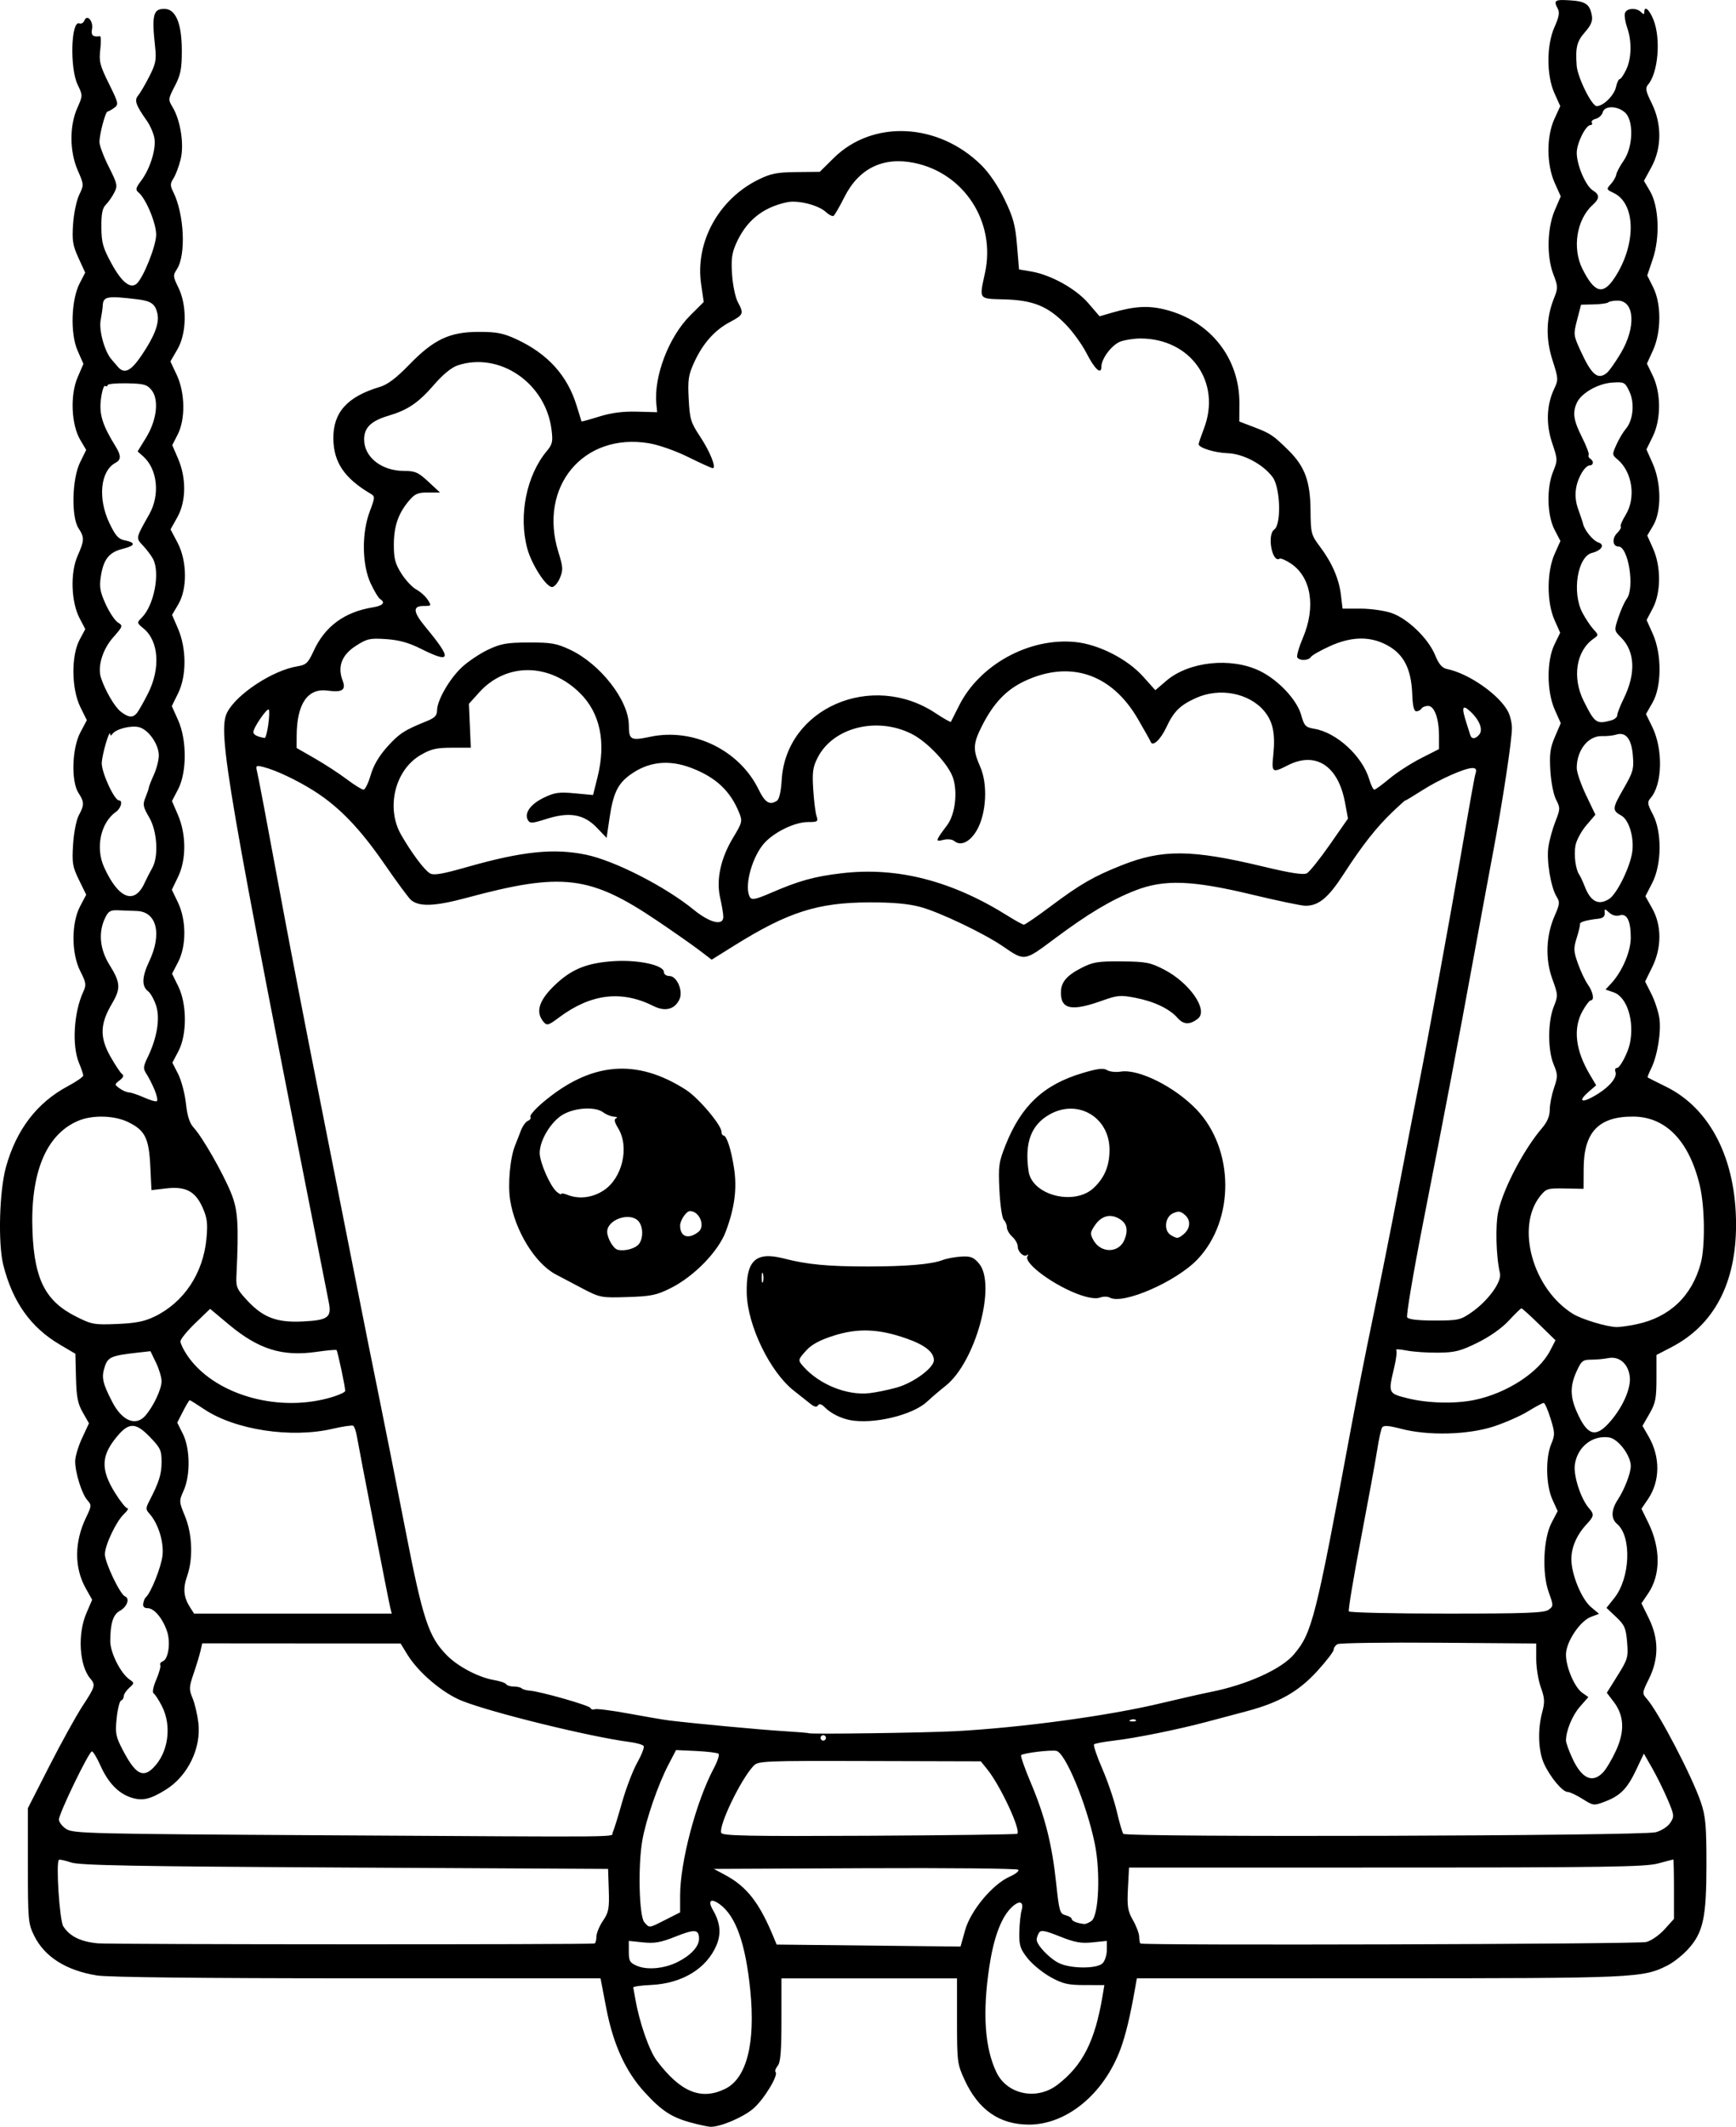 <?xml version="1.0" encoding="UTF-8" standalone="no"?>
<!-- Created with Inkscape (http://www.inkscape.org/) -->

<svg
   width="170.073mm"
   height="208.282mm"
   viewBox="0 0 170.073 208.282"
   version="1.1"
   id="svg5"
   xml:space="preserve"
   xmlns="http://www.w3.org/2000/svg"
   xmlns:svg="http://www.w3.org/2000/svg"><defs
     id="defs2" /><g
     id="layer1"
     transform="translate(59.677,-42.175)"><path
       style="fill:#000000;stroke-width:0.265"
       d="m 8.032,250.053 c -1.904,-0.512 -2.89,-1.155 -4.547,-2.965 -1.884,-2.059 -3.086,-4.692 -3.772,-8.266 l -0.557,-2.901 -23.817,-0.002 c -15.355,-0.001 -24.425,-0.101 -25.529,-0.28 -3.015,-0.489 -5.121,-1.824 -6.139,-3.891 -0.587,-1.191 -0.616,-1.521 -0.616,-6.872 v -5.621 l 2.117,-4.148 c 1.164,-2.282 2.623,-4.919 3.241,-5.862 1.238,-1.886 1.289,-2.064 0.765,-2.672 -1.085,-1.261 -1.276,-4.356 -0.395,-6.404 l 0.569,-1.322 -0.62,-1.103 c -1.15,-2.046 -1.135,-4.567 0.043,-6.999 0.523,-1.081 0.53,-1.18 0.112,-1.642 -0.541,-0.598 -1.203,-2.708 -1.199,-3.825 10e-4,-0.45 0.306,-1.47 0.677,-2.266 l 0.674,-1.448 -0.608,-1.065 c -0.49,-0.858 -0.619,-1.519 -0.665,-3.404 l -0.058,-2.339 -1.533,-0.905 c -2.846,-1.681 -4.61,-4.163 -5.525,-7.77 -0.533,-2.105 -0.394,-7.273 0.259,-9.62 1.018,-3.657 3.035,-6.292 6.048,-7.904 0.837,-0.448 1.521,-0.92 1.521,-1.05 0,-0.13 -0.185,-0.679 -0.411,-1.22 -0.715,-1.711 -0.517,-4.982 0.425,-7.008 0.301,-0.647 0.266,-0.879 -0.299,-1.984 -0.884,-1.73 -0.895,-4.703 -0.023,-6.359 l 0.599,-1.139 -0.708,-1.447 c -0.633,-1.295 -0.694,-1.661 -0.577,-3.492 0.073,-1.145 0.32,-2.395 0.561,-2.839 0.545,-1.006 0.541,-1.309 -0.03,-2.18 -0.739,-1.128 -0.643,-4.382 0.176,-5.925 l 0.639,-1.205 -0.639,-1.298 c -0.87,-1.767 -0.906,-5.017 -0.072,-6.578 l 0.559,-1.046 -0.56,-1.07 c -0.83,-1.587 -0.922,-4.457 -0.196,-6.097 0.676,-1.528 0.685,-1.806 0.093,-2.71 -0.726,-1.107 -0.638,-4.846 0.151,-6.449 l 0.601,-1.221 -0.583,-0.988 c -0.881,-1.493 -1.003,-4.385 -0.258,-6.118 l 0.57,-1.324 -0.569,-1.287 c -0.736,-1.664 -0.633,-4.994 0.204,-6.608 l 0.539,-1.039 -0.658,-1.438 c -0.564,-1.232 -0.64,-1.707 -0.529,-3.326 0.071,-1.039 0.342,-2.327 0.602,-2.863 0.465,-0.956 0.463,-1 -0.142,-2.381 -0.806,-1.843 -0.828,-4.347 -0.052,-6.1 0.545,-1.232 0.545,-1.247 0.039,-2.296 -0.781,-1.616 -0.651,-6.32 0.166,-6.007 0.186,0.072 0.41,-0.054 0.496,-0.28 0.254,-0.662 0.894,0.061 0.745,0.842 -0.116,0.608 0.095,0.796 0.782,0.695 0.102,-0.015 0.115,0.569 0.029,1.297 -0.138,1.169 -0.04,1.561 0.843,3.346 0.95,1.921 0.975,2.04 0.516,2.376 -0.266,0.195 -0.555,0.354 -0.642,0.354 -0.208,0 -0.798,2.215 -0.798,2.996 0,0.334 0.41,1.422 0.912,2.419 0.848,1.685 0.885,1.863 0.535,2.539 -0.207,0.4 -0.578,0.929 -0.825,1.176 -0.335,0.335 -0.445,0.893 -0.434,2.208 0.012,1.516 0.15,2.009 0.999,3.564 0.977,1.791 1.82,2.477 2.435,1.982 0.652,-0.525 1.934,-3.721 1.934,-4.823 0,-1.127 -1.005,-3.53 -1.726,-4.128 -0.321,-0.266 -0.284,-0.437 0.25,-1.146 0.887,-1.178 1.499,-3.157 1.299,-4.2 -0.091,-0.476 -0.416,-1.222 -0.722,-1.656 -1.099,-1.561 -1.262,-2.027 -0.87,-2.491 0.197,-0.233 0.688,-1.071 1.092,-1.862 0.636,-1.245 0.713,-1.637 0.573,-2.91 -0.34,-3.103 -0.191,-3.72 0.898,-3.72 1.124,0 1.719,1.424 1.719,4.112 0,1.77 -0.115,2.349 -0.681,3.441 -0.658,1.268 -0.666,1.338 -0.231,2.058 0.788,1.303 1.157,3.682 0.796,5.13 -0.174,0.697 -0.49,1.535 -0.702,1.863 -0.33,0.509 -0.334,0.701 -0.024,1.323 1.082,2.172 1.272,6.178 0.359,7.571 -0.392,0.599 -0.382,0.723 0.144,1.794 0.861,1.75 0.821,4.478 -0.088,6.046 l -0.69,1.191 0.621,1.323 c 0.819,1.745 0.86,4.326 0.094,5.83 l -0.534,1.047 0.568,1.319 c 0.823,1.912 0.795,4.189 -0.069,5.736 l -0.667,1.194 0.685,1.301 c 0.938,1.782 0.972,4.519 0.074,6.038 l -0.61,1.033 0.582,1.348 c 0.839,1.943 0.846,4.632 0.015,6.319 l -0.624,1.267 0.619,1.379 c 0.865,1.928 0.864,5.107 -5.3e-4,6.766 l -0.602,1.153 0.587,1.36 c 0.821,1.904 0.826,4.381 0.011,6.065 l -0.61,1.26 0.6,1.251 c 0.827,1.723 0.833,4.253 0.015,5.833 l -0.592,1.143 0.609,1.238 c 0.854,1.738 0.861,4.732 0.016,6.341 l -0.596,1.134 0.567,1.112 c 0.312,0.612 0.654,1.906 0.761,2.876 0.138,1.255 0.359,1.942 0.767,2.38 0.83,0.891 2.838,4.397 3.638,6.351 0.695,1.698 0.784,3.041 0.543,8.176 -0.051,1.09 0.052,1.318 1.103,2.439 1.534,1.636 2.876,2.135 5.401,2.008 2.478,-0.125 2.838,-0.392 2.543,-1.883 -10.023,-50.667 -10.923,-55.892 -9.951,-57.771 0.928,-1.794 4.457,-4.111 6.861,-4.504 0.877,-0.143 1.058,-0.314 1.612,-1.518 1.105,-2.403 3.02,-3.81 5.801,-4.261 0.988,-0.161 1.256,-0.472 0.7,-0.815 -0.16,-0.099 -0.576,-0.791 -0.923,-1.537 -0.849,-1.823 -0.886,-4.934 -0.084,-7.043 0.516,-1.358 0.523,-1.471 0.1,-1.72 -2.578,-1.519 -3.637,-3.075 -3.668,-5.39 -0.035,-2.569 1.352,-4.123 4.522,-5.071 0.797,-0.238 1.617,-0.854 2.91,-2.187 2.409,-2.482 3.964,-3.214 6.828,-3.214 1.752,0 2.387,0.125 3.686,0.727 3.063,1.42 4.995,3.559 5.897,6.528 0.244,0.803 0.455,1.486 0.469,1.516 0.014,0.03 0.794,-0.184 1.733,-0.477 1.183,-0.369 2.319,-0.516 3.693,-0.48 l 1.984,0.053 -0.078,-0.795 c -0.265,-2.7 1.22,-6.591 3.313,-8.676 l 1.327,-1.323 -0.255,-1.751 c -0.597,-4.102 1.716,-8.319 5.614,-10.234 1.221,-0.6 1.822,-0.719 3.732,-0.738 l 2.277,-0.023 1.362,-1.347 c 3.82,-3.78 10.247,-3.474 14.465,0.689 0.769,0.758 1.645,2.049 2.275,3.35 0.854,1.764 1.058,2.512 1.223,4.491 l 0.198,2.374 1.191,0.202 c 1.93,0.328 4.371,1.683 5.599,3.108 l 1.102,1.28 1.214,-0.352 c 2.241,-0.649 3.575,-0.722 5.273,-0.287 4.386,1.124 7.238,4.759 7.211,9.192 l -0.011,1.752 1.451,0.555 c 1.616,0.619 1.871,0.79 3.364,2.263 1.604,1.583 2.138,3.028 2.163,5.849 0.02,2.279 0.059,2.432 0.914,3.572 1.197,1.596 1.877,3.164 2.067,4.763 l 0.157,1.323 h 1.768 c 0.972,0 2.331,0.192 3.018,0.426 1.586,0.54 3.601,2.48 4.277,4.117 0.376,0.912 0.685,1.271 1.177,1.372 2.131,0.434 5.125,2.527 5.979,4.179 0.207,0.401 0.376,1.121 0.375,1.601 -0.002,1.205 -0.911,7.193 -1.839,12.118 -0.425,2.256 -1.317,7.078 -1.983,10.716 -1.521,8.312 -2.661,14.294 -4.881,25.617 -0.965,4.922 -1.668,9.089 -1.562,9.26 0.126,0.203 1.054,0.312 2.672,0.312 2.319,0 2.553,-0.051 3.614,-0.786 1.636,-1.134 3,-3.001 2.805,-3.841 -0.389,-1.675 -0.465,-4.77 -0.151,-6.118 0.536,-2.301 2.516,-6.05 4.285,-8.116 0.503,-0.587 0.744,-1.164 0.744,-1.777 0,-0.499 0.187,-1.459 0.416,-2.132 0.383,-1.129 0.38,-1.31 -0.039,-2.324 -0.581,-1.405 -0.573,-4.173 0.017,-5.645 0.426,-1.065 0.421,-1.165 -0.143,-2.714 -0.709,-1.945 -0.62,-4.263 0.239,-6.204 0.488,-1.104 0.512,-1.331 0.191,-1.836 -0.573,-0.902 -1.014,-3.552 -0.813,-4.892 0.1,-0.665 0.409,-1.787 0.688,-2.494 0.478,-1.213 0.482,-1.331 0.064,-2.132 -0.25,-0.48 -0.494,-1.715 -0.561,-2.844 -0.097,-1.635 -0.015,-2.235 0.451,-3.319 l 0.569,-1.323 -0.584,-1.311 c -0.799,-1.795 -0.812,-4.806 -0.027,-6.414 l 0.554,-1.134 -0.555,-1.247 c -0.772,-1.735 -0.766,-4.738 0.014,-6.478 l 0.565,-1.262 -0.574,-1.101 c -0.735,-1.41 -0.799,-4.085 -0.137,-5.708 0.447,-1.096 0.444,-1.183 -0.095,-2.778 -0.626,-1.853 -0.555,-3.742 0.2,-5.326 0.414,-0.868 0.406,-1.003 -0.171,-2.794 -0.677,-2.107 -0.628,-4.125 0.148,-6.065 0.401,-1.002 0.397,-1.151 -0.06,-2.336 -0.678,-1.757 -0.614,-4.549 0.144,-6.304 l 0.577,-1.335 -0.588,-1.311 c -0.811,-1.809 -0.826,-4.542 -0.035,-6.272 l 0.575,-1.257 -0.567,-1.257 c -0.793,-1.756 -0.788,-4.737 0.011,-6.507 0.425,-0.943 0.509,-1.41 0.318,-1.769 -0.443,-0.827 -0.308,-0.922 1.182,-0.829 1.543,0.096 1.95,0.379 2.152,1.496 0.095,0.523 -0.08,0.942 -0.675,1.62 -0.796,0.906 -0.941,1.492 -0.813,3.274 0.082,1.146 1.479,3.972 1.963,3.972 0.643,0 1.707,-1.048 1.885,-1.855 0.096,-0.435 0.261,-0.791 0.368,-0.791 0.107,0 0.395,-0.421 0.64,-0.935 0.52,-1.09 0.559,-2.778 0.096,-4.092 -0.18,-0.509 -0.285,-1.134 -0.234,-1.389 0.108,-0.535 1.108,-0.626 1.589,-0.146 0.247,0.247 0.318,0.247 0.318,0 0,-0.677 0.491,-0.268 0.897,0.746 0.742,1.853 0.464,5.199 -0.526,6.353 -0.292,0.34 -0.235,0.633 0.357,1.828 1.001,2.022 0.989,4.385 -0.03,6.255 l -0.733,1.344 0.592,1.004 c 0.874,1.481 0.999,4.512 0.276,6.649 l -0.545,1.61 0.584,1.168 c 0.809,1.618 0.799,4.369 -0.022,6.17 l -0.592,1.298 0.568,1.173 c 0.824,1.703 0.826,4.291 0.005,5.963 l -0.622,1.267 0.614,1.379 c 0.849,1.909 0.873,4.679 0.051,6.07 l -0.583,0.986 0.564,1.263 c 0.798,1.786 0.788,4.315 -0.022,5.856 l -0.607,1.153 0.609,1.36 c 0.888,1.984 0.877,5.149 -0.024,6.722 l -0.646,1.128 0.613,1.253 c 1.082,2.212 1,5.645 -0.166,6.982 -0.336,0.385 -0.309,0.576 0.225,1.587 0.903,1.712 0.877,4.894 -0.054,6.707 l -0.675,1.313 0.67,1.195 c 0.938,1.675 0.934,3.856 -0.01,5.764 l -0.689,1.394 0.61,1.204 c 0.335,0.662 0.69,1.74 0.788,2.395 0.197,1.317 -0.194,3.697 -0.812,4.936 -0.22,0.441 -0.37,0.827 -0.333,0.858 0.037,0.031 0.841,0.436 1.787,0.9 4.345,2.131 6.869,7.094 6.871,13.511 0.002,5.749 -2.16,9.843 -6.342,12.012 l -1.456,0.755 5.3e-4,2.281 c 5.2e-4,1.972 -0.092,2.443 -0.684,3.472 l -0.685,1.191 0.606,1.053 c 1.151,2.001 1.127,4.36 -0.06,6.111 l -0.647,0.953 0.676,1.382 c 1.216,2.485 1.211,5.098 -0.013,6.903 l -0.662,0.976 0.732,1.496 c 0.974,1.99 0.973,3.938 -0.002,5.908 -0.671,1.356 -0.678,1.417 -0.216,1.935 1.144,1.282 4.454,7.615 5.314,10.169 0.455,1.352 0.537,2.272 0.537,6.053 0,5.214 -0.312,6.665 -1.783,8.293 -0.528,0.584 -1.426,1.3 -1.997,1.591 -2.445,1.247 -3.045,1.275 -28.288,1.279 l -23.734,0.005 -0.174,0.992 c -0.477,2.722 -0.934,4.614 -1.442,5.971 -1.643,4.392 -5.288,7.378 -8.987,7.36 -2.864,-0.014 -4.918,-1.446 -6.266,-4.367 -0.72,-1.561 -0.748,-1.775 -0.749,-5.787 l -10e-4,-4.166 -8.599,-7.6e-4 -8.599,-7.6e-4 v 4.06 c 0,3.081 -0.089,4.167 -0.368,4.504 -0.203,0.244 -0.297,0.515 -0.21,0.602 0.312,0.312 -1.141,2.698 -2.19,3.596 -1.01,0.864 -3.255,1.81 -4.207,1.772 -0.238,-0.01 -1.078,-0.191 -1.866,-0.403 z m 3.319,-3.3 c 2.12,-1.026 2.997,-4.455 2.474,-9.673 -0.456,-4.548 -1.408,-7.242 -2.965,-8.394 -0.901,-0.666 -1.236,-0.39 -0.682,0.562 0.702,1.207 0.813,2.291 0.349,3.404 -0.966,2.316 -3.384,3.784 -6.453,3.92 -0.963,0.043 -1.734,0.154 -1.713,0.247 0.021,0.093 0.115,0.614 0.21,1.157 0.4,2.291 1.356,5.028 2.1,6.014 2.315,3.069 4.328,3.901 6.681,2.762 z m 32.559,-0.4 c 2.472,-1.885 3.684,-4.269 4.429,-8.712 l 0.177,-1.058 -1.93,-0.002 c -1.639,-0.002 -2.143,-0.119 -3.339,-0.78 -0.775,-0.428 -1.787,-1.256 -2.249,-1.839 -0.727,-0.918 -0.837,-1.258 -0.815,-2.527 0.014,-0.806 0.117,-1.794 0.229,-2.194 0.259,-0.925 -0.312,-0.991 -1.122,-0.129 -0.936,0.996 -1.632,2.926 -2.045,5.665 -0.683,4.534 -0.449,7.975 0.705,10.36 1.05,2.169 3.938,2.759 5.959,1.217 z M 6.744,234.303 c 1.275,-0.648 2.061,-1.506 2.061,-2.252 0,-0.938 -0.408,-0.977 -2.308,-0.216 -1.429,0.572 -2.046,0.682 -3.172,0.565 l -1.398,-0.144 v 1.052 c 0,0.927 0.098,1.093 0.823,1.398 1.016,0.427 2.695,0.258 3.996,-0.402 z m 41.597,0.144 c 0.229,-0.229 0.416,-0.815 0.416,-1.304 v -0.888 l -1.398,0.144 c -1.131,0.117 -1.744,0.006 -3.207,-0.579 -1.477,-0.591 -1.85,-0.657 -2.037,-0.362 -0.126,0.199 -0.231,0.501 -0.233,0.672 -0.007,0.514 1.246,1.837 2.172,2.293 1.148,0.566 3.731,0.58 4.288,0.024 z m -49.789,-1.936 c 0.109,-0.016 0.198,-0.31 0.198,-0.654 0,-0.344 0.289,-1.05 0.642,-1.57 0.564,-0.831 0.633,-1.196 0.573,-3.013 l -0.069,-2.068 -25.775,-0.137 c -20.624,-0.11 -25.986,-0.209 -26.833,-0.494 -0.582,-0.196 -1.118,-0.313 -1.191,-0.26 -0.311,0.228 0.061,5.939 0.424,6.509 0.626,0.983 1.714,1.517 3.4,1.67 1.262,0.115 47.852,0.13 48.63,0.016 z m 36.324,-1.311 c 0.539,-1.92 2.685,-4.495 4.365,-5.236 0.578,-0.255 0.955,-0.561 0.836,-0.679 -0.118,-0.118 -6.876,-0.185 -15.016,-0.147 l -14.801,0.068 1.072,0.574 c 2.17,1.162 3.39,2.73 4.805,6.173 l 0.272,0.661 9.008,0.097 9.008,0.097 z m 66.73,1.163 c 0.477,-0.117 1.271,-0.667 1.786,-1.237 l 0.927,-1.026 v -2.91 c 0,-1.6 -0.03,-2.908 -0.066,-2.907 -0.036,0.002 -0.721,0.179 -1.521,0.394 -1.235,0.331 -5.273,0.391 -26.628,0.394 l -25.173,0.003 -0.106,2.051 c -0.091,1.766 -0.022,2.197 0.497,3.109 0.331,0.582 0.604,1.306 0.606,1.61 0.002,0.303 0.054,0.602 0.117,0.665 0.21,0.21 48.692,0.069 49.561,-0.145 z m -96.069,-2.185 1.415,-0.717 V 227.825 c 0,-3.29 1.567,-9.216 3.296,-12.464 0.366,-0.687 0.577,-1.33 0.47,-1.43 -0.107,-0.1 -1.088,-0.223 -2.179,-0.274 l -1.984,-0.092 -0.758,1.455 c -1.004,1.928 -2.167,5.292 -2.539,7.347 -0.446,2.463 -0.328,7.482 0.19,8.065 0.517,0.582 0.412,0.595 2.088,-0.254 z m 41.717,0.121 c 0.716,-0.526 0.897,-4.762 0.323,-7.563 -0.794,-3.873 -2.88,-8.912 -3.762,-9.091 -0.563,-0.114 -3.244,0.211 -3.451,0.418 -0.078,0.078 0.352,1.307 0.954,2.731 1.379,3.26 2.072,6.006 2.476,9.808 0.293,2.763 0.362,2.999 0.92,3.139 0.332,0.083 0.603,0.249 0.603,0.368 0,0.2 0.531,0.415 1.206,0.489 0.154,0.017 0.483,-0.118 0.731,-0.3 z m -46.905,-8.665 c 0.109,-0.218 0.517,-1.528 0.906,-2.91 0.389,-1.382 1.06,-3.144 1.491,-3.914 0.431,-0.77 0.718,-1.507 0.637,-1.638 -0.081,-0.131 -0.71,-0.311 -1.398,-0.4 -3.838,-0.498 -13.538,-2.88 -16.407,-4.029 -1.893,-0.758 -4.268,-2.772 -5.348,-4.535 l -0.661,-1.08 -9.718,-0.007 -9.718,-0.007 -0.164,0.728 c -0.09,0.4 -0.391,1.394 -0.67,2.209 -0.462,1.352 -0.471,1.564 -0.111,2.428 0.217,0.52 0.473,1.609 0.569,2.42 0.291,2.478 -1.035,5.205 -3.182,6.541 -1.551,0.965 -2.312,1.136 -3.427,0.768 -1.241,-0.41 -2.24,-1.455 -2.983,-3.121 -0.341,-0.764 -0.718,-1.389 -0.839,-1.389 -0.289,0 -3.233,6.084 -3.229,6.675 10e-4,0.251 0.325,0.668 0.718,0.926 0.668,0.438 2.352,0.479 25.334,0.611 30.756,0.178 27.961,0.205 28.201,-0.274 z m 39.634,0.131 c 0.373,-0.373 -1.659,-4.731 -2.95,-6.325 l -0.623,-0.77 -10.903,-0.029 c -10.621,-0.028 -10.915,-0.015 -11.392,0.505 -1.267,1.384 -3.4,5.83 -3.133,6.528 0.113,0.294 2.655,0.343 14.51,0.283 7.905,-0.041 14.426,-0.127 14.491,-0.192 z m 62.551,-0.153 c 0.564,-0.15 1.18,-0.549 1.425,-0.923 0.409,-0.624 0.395,-0.748 -0.269,-2.305 -0.386,-0.905 -1.066,-2.282 -1.511,-3.059 l -0.81,-1.414 -0.745,1.576 c -0.879,1.859 -1.554,2.547 -3.064,3.124 -1.09,0.416 -1.136,0.411 -2.199,-0.26 -0.597,-0.377 -1.256,-0.685 -1.464,-0.685 -0.499,0 -1.708,-1.452 -2.313,-2.778 -0.559,-1.226 -0.632,-3.313 -0.176,-5.019 0.27,-1.009 0.25,-1.382 -0.134,-2.451 -0.249,-0.694 -0.451,-1.943 -0.451,-2.776 l 0.001,-1.515 -9.544,-0.073 c -5.249,-0.04 -9.714,0.023 -9.922,0.139 -0.208,0.116 -0.378,0.361 -0.378,0.543 0,0.182 -0.726,1.127 -1.614,2.1 -1.824,1.999 -3.708,3.072 -6.876,3.917 -1.078,0.288 -2.853,0.76 -3.945,1.05 -2.857,0.759 -6.992,1.595 -9.077,1.835 -0.991,0.114 -1.874,0.28 -1.962,0.369 -0.089,0.089 0.275,1.167 0.809,2.396 0.534,1.229 1.171,3.104 1.417,4.167 0.246,1.063 0.533,2.052 0.639,2.198 0.261,0.359 50.792,0.21 52.162,-0.154 z m -5.155,-5.866 c 0.308,-0.328 0.879,-1.292 1.268,-2.143 0.865,-1.89 0.791,-3.42 -0.231,-4.76 l -0.677,-0.888 1.059,-1.693 c 0.996,-1.592 1.052,-1.787 0.93,-3.264 -0.114,-1.379 -0.245,-1.68 -1.075,-2.464 l -0.946,-0.893 0.775,-0.976 c 1.561,-1.966 1.709,-6.028 0.263,-7.245 -0.61,-0.514 -0.584,-1.377 0.072,-2.379 0.662,-1.011 1.27,-2.588 1.27,-3.296 0,-1.035 -1.241,-2.668 -2.126,-2.798 -1.641,-0.241 -3.122,0.942 -3.355,2.679 -0.146,1.086 0.594,3.353 1.39,4.258 0.524,0.596 0.498,0.779 -0.219,1.546 -0.975,1.043 -1.511,2.266 -1.511,3.444 0,1.481 0.996,3.906 1.926,4.688 l 0.786,0.661 -0.789,0.298 c -1.09,0.411 -2.452,2.466 -2.452,3.7 0,1.24 0.845,3.21 1.604,3.742 l 0.591,0.414 -0.819,0.932 c -0.754,0.859 -1.375,2.365 -1.373,3.328 5.3e-4,0.218 0.287,1.01 0.635,1.759 0.923,1.983 1.967,2.452 3.003,1.349 z m -142.034,-0.448 c 1.468,-1.468 1.836,-4.085 0.846,-6.025 -0.308,-0.603 -0.675,-1.168 -0.815,-1.255 -0.153,-0.095 -0.048,-0.643 0.262,-1.365 0.284,-0.664 0.458,-1.303 0.386,-1.42 -0.072,-0.117 0.04,-0.279 0.249,-0.359 0.545,-0.209 0.78,-1.832 0.421,-2.918 -0.416,-1.262 -1.264,-2.283 -1.894,-2.283 -0.35,0 -0.496,-0.152 -0.444,-0.463 0.043,-0.255 0.151,-0.523 0.241,-0.595 0.494,-0.399 1.527,-2.979 1.646,-4.111 0.142,-1.35 -0.426,-3.146 -1.299,-4.111 -0.35,-0.387 -0.35,-0.524 -7.9e-4,-1.2 0.965,-1.869 1.21,-2.646 1.21,-3.837 0,-1.147 -0.115,-1.391 -1.176,-2.482 -1.45,-1.492 -2.123,-1.427 -3.467,0.333 -1.274,1.669 -1.262,2.991 0.05,5.116 0.53,0.859 1.088,1.561 1.241,1.561 0.152,0 0.003,0.255 -0.332,0.567 -0.755,0.704 -1.866,3.041 -1.87,3.935 -0.003,0.816 1.49,3.945 1.971,4.13 0.505,0.194 0.2,1.038 -0.514,1.42 -0.651,0.348 -0.931,1.241 -0.931,2.965 0,1.124 1.011,3.139 1.88,3.748 0.491,0.344 0.49,0.362 -0.028,0.83 -0.291,0.263 -0.529,0.629 -0.529,0.813 0,0.184 -0.118,0.374 -0.262,0.422 -0.144,0.049 -0.339,0.825 -0.433,1.726 -0.152,1.457 -0.091,1.793 0.556,3.043 1.255,2.425 1.988,2.863 3.035,1.816 z m 65.895,-2.924 c 0,-0.146 -0.119,-0.265 -0.265,-0.265 -0.146,0 -0.265,0.119 -0.265,0.265 0,0.146 0.119,0.265 0.265,0.265 0.146,0 0.265,-0.119 0.265,-0.265 z m 12.568,-0.649 c 6.545,-0.349 15.053,-1.502 20.241,-2.743 1.819,-0.435 4.022,-0.934 4.895,-1.108 3.562,-0.71 6.925,-2.233 8.151,-3.69 1.777,-2.111 2.108,-3.428 5.602,-22.237 0.5,-2.692 1.456,-7.514 2.125,-10.716 0.669,-3.201 1.798,-8.857 2.509,-12.568 0.711,-3.711 1.647,-8.533 2.081,-10.716 0.732,-3.68 2.925,-15.648 3.879,-21.167 1.251,-7.233 1.481,-8.508 1.609,-8.93 0.098,-0.324 -0.004,-0.461 -0.34,-0.457 -0.77,0.01 -3.258,1.124 -4.979,2.228 -0.873,0.56 -1.587,0.987 -1.587,0.948 0,-0.039 -0.546,0.449 -1.213,1.085 -1.603,1.528 -3,3.301 -4.81,6.103 -1.517,2.348 -2.451,3.124 -3.76,3.124 -0.375,0 -2.732,-0.493 -5.239,-1.095 -5.878,-1.412 -8.61,-1.508 -11.436,-0.401 -2.374,0.93 -4.628,2.279 -7.936,4.75 -2.943,2.199 -2.884,2.19 -5.016,0.723 -1.84,-1.266 -6.246,-3.368 -8.093,-3.861 -1.198,-0.32 -2.698,-0.454 -5.017,-0.447 -5.039,0.013 -7.951,0.945 -13.205,4.222 l -2.225,1.388 -1.214,-0.926 c -0.668,-0.51 -2.524,-1.809 -4.125,-2.889 -6.578,-4.436 -9.306,-4.764 -18.653,-2.247 -3.113,0.838 -4.643,0.902 -5.457,0.226 -0.225,-0.187 -1.399,-1.775 -2.608,-3.53 -2.385,-3.461 -4.42,-5.578 -6.851,-7.129 -1.669,-1.065 -3.796,-2.072 -5.026,-2.379 -0.695,-0.174 -0.747,-0.138 -0.612,0.418 0.157,0.647 0.756,3.812 2.691,14.234 0.662,3.565 2.267,11.84 3.568,18.389 1.3,6.548 2.903,14.645 3.562,17.992 0.659,3.347 1.614,8.109 2.122,10.583 0.508,2.474 1.654,8.248 2.546,12.832 1.767,9.078 2.318,10.75 4.149,12.585 1.104,1.106 3.117,2.149 4.634,2.401 0.549,0.091 1.062,0.269 1.14,0.395 0.078,0.126 0.413,0.23 0.744,0.23 0.331,0 0.682,0.08 0.78,0.178 0.098,0.098 0.445,0.198 0.772,0.222 1.077,0.08 5.883,1.452 5.968,1.704 0.046,0.136 0.234,0.189 0.419,0.118 0.184,-0.071 1.695,0.123 3.356,0.431 1.662,0.308 3.438,0.61 3.947,0.671 2.643,0.318 8.903,0.903 11.098,1.036 1.374,0.084 2.525,0.178 2.557,0.211 0.112,0.113 11.376,-0.04 14.258,-0.194 z m -10.186,-30.47 c -0.926,-0.172 -1.897,-0.659 -2.482,-1.244 -0.339,-0.339 -0.556,-0.403 -0.681,-0.201 -0.127,0.205 -0.361,0.152 -0.761,-0.172 -0.318,-0.258 -1.036,-0.826 -1.595,-1.262 -2.339,-1.826 -4.548,-6.384 -4.623,-9.536 -0.077,-3.242 0.874,-4.129 3.659,-3.411 2.276,0.587 4.289,0.777 8.202,0.776 3.793,-5.3e-4 6.238,-0.21 7.329,-0.629 0.393,-0.151 1.212,-0.303 1.82,-0.339 0.922,-0.054 1.209,0.056 1.733,0.665 1.759,2.045 -0.327,9.692 -3.273,12.003 -0.516,0.405 -1.335,1.104 -1.818,1.553 -1.405,1.306 -5.232,2.222 -7.511,1.798 z m 4.566,-3.196 c 1.643,-0.463 3.642,-1.94 3.627,-2.68 -0.016,-0.803 -0.893,-1.492 -2.708,-2.127 -2.696,-0.943 -4.724,-1.023 -7.079,-0.28 -1.338,0.422 -2.178,0.867 -2.683,1.422 -0.875,0.961 -0.878,0.98 -0.287,1.64 1.557,1.738 4.235,2.816 6.416,2.582 0.655,-0.07 1.876,-0.321 2.714,-0.557 z m -13.114,-11.121 c -0.067,-0.257 -0.126,-0.111 -0.132,0.326 -0.005,0.437 0.05,0.647 0.122,0.468 0.072,-0.179 0.077,-0.536 0.01,-0.794 z m 31.148,2.083 c -2.508,-0.849 -5.638,-3.122 -5.243,-3.807 0.105,-0.182 0.093,-0.243 -0.026,-0.135 -0.302,0.274 -0.927,-0.299 -0.927,-0.849 0,-0.251 -0.238,-0.671 -0.529,-0.935 -0.291,-0.263 -0.529,-0.675 -0.529,-0.914 0,-0.239 -0.137,-0.572 -0.304,-0.739 -0.168,-0.168 -0.36,-1.468 -0.429,-2.903 -0.115,-2.385 -0.065,-2.751 0.612,-4.445 1.535,-3.846 3.72,-5.89 7.505,-7.024 1.494,-0.447 2.069,-0.518 2.423,-0.297 0.255,0.16 0.862,0.226 1.348,0.147 1.75,-0.283 5.299,1.493 7.421,3.713 3.712,3.885 3.764,10.796 0.111,14.659 -2.075,2.194 -7.322,4.484 -8.615,3.76 -0.212,-0.119 -0.639,-0.12 -0.948,-0.002 -0.355,0.135 -1.043,0.051 -1.869,-0.229 z m 4.25,-5.405 c 0.434,-1.032 0.237,-1.713 -0.623,-2.152 -0.869,-0.444 -1.693,-0.163 -2.316,0.789 -0.413,0.631 -0.422,0.779 -0.078,1.392 0.72,1.283 2.473,1.266 3.017,-0.029 z m 5.749,-0.519 c 0.712,-0.56 0.803,-1.381 0.212,-1.916 -0.442,-0.4 -0.648,-0.431 -1.194,-0.182 -0.804,0.366 -0.929,1.717 -0.197,2.143 0.602,0.351 0.68,0.348 1.179,-0.045 z m -8.748,-4.586 c 1.066,-1.002 1.549,-2.17 1.548,-3.74 -0.002,-3.182 -3.102,-5.01 -5.863,-3.458 -1.827,1.027 -2.478,2.785 -2.065,5.575 0.348,2.354 4.484,3.406 6.38,1.623 z m -50.177,9.802 c -1.019,-0.532 -2.166,-1.137 -2.55,-1.343 -2.017,-1.086 -3.959,-4.252 -4.44,-7.241 -0.253,-1.571 -0.011,-4.2 0.499,-5.428 0.121,-0.291 0.362,-0.908 0.535,-1.37 0.174,-0.462 0.491,-0.908 0.705,-0.99 0.214,-0.082 0.321,-0.259 0.238,-0.394 -0.083,-0.134 0.475,-0.773 1.24,-1.418 4.68,-3.95 9.145,-4.341 14.001,-1.224 1.232,0.791 3.485,3.455 3.485,4.121 0,0.192 0.085,0.35 0.188,0.35 0.313,0 0.754,1.355 1.036,3.182 0.31,2.008 0.069,3.88 -0.8,6.21 -0.735,1.973 -3.116,4.417 -5.423,5.567 -1.371,0.683 -1.91,0.794 -4.218,0.865 -2.601,0.081 -2.677,0.066 -4.498,-0.886 z m 5.622,-4.306 c 0.459,-0.576 0.414,-1.781 -0.085,-2.28 -0.866,-0.866 -3.024,-0.097 -3.024,1.077 0,0.626 0.601,1.657 1.029,1.765 0.68,0.171 1.721,-0.11 2.08,-0.562 z m 5.821,-1.182 c 0.717,-0.555 0.117,-2.043 -0.824,-2.043 -0.353,0 -0.962,0.899 -0.962,1.421 0,1.103 0.803,1.382 1.786,0.622 z m -9.298,-4.053 c 1.852,-1.201 2.572,-4.253 1.44,-6.108 -0.367,-0.601 -0.423,-0.879 -0.197,-0.971 0.174,-0.071 0.078,-0.142 -0.213,-0.158 -0.291,-0.016 -0.76,-0.204 -1.043,-0.418 -0.774,-0.585 -2.753,-0.479 -3.951,0.211 -1.164,0.671 -2.284,2.519 -2.28,3.762 0.003,0.929 1.037,3.279 1.675,3.807 0.241,0.2 0.439,0.293 0.439,0.207 0,-0.086 0.268,-0.049 0.595,0.083 1.122,0.451 2.437,0.296 3.534,-0.415 z M -6.474,142.193 c -0.779,-0.986 -0.357,-2.157 1.341,-3.719 1.542,-1.418 3.027,-1.999 5.539,-2.166 2.426,-0.162 4.958,0.382 4.958,1.064 0,0.216 0.241,0.389 0.542,0.389 0.73,0 1.361,1.452 0.987,2.271 -0.452,0.993 -1.399,1.245 -2.533,0.675 -3.155,-1.585 -6.155,-1.219 -9.3,1.135 -1.039,0.778 -1.173,0.808 -1.534,0.351 z m 62.17,-0.317 c -0.787,-0.905 -2.303,-1.628 -4.169,-1.988 -1.416,-0.273 -1.746,-0.245 -3.168,0.265 -3.033,1.088 -4.101,0.889 -4.101,-0.764 0,-1.016 0.548,-1.673 2.023,-2.427 1.127,-0.576 1.609,-0.653 3.93,-0.633 2.378,0.021 2.797,0.101 4.143,0.794 2.512,1.293 4.371,3.975 3.331,4.807 -0.775,0.62 -1.419,0.602 -1.989,-0.054 z m -4.101,68.751 c -0.088,-0.088 -0.316,-0.097 -0.507,-0.021 -0.211,0.085 -0.148,0.147 0.16,0.16 0.279,0.011 0.435,-0.051 0.347,-0.139 z m -73.043,-11.019 c -0.162,-0.656 -3.038,-15.422 -3.274,-16.807 -0.081,-0.476 -0.24,-0.924 -0.353,-0.994 -0.113,-0.07 -1.02,0.063 -2.015,0.295 -4.071,0.95 -9.58,0.107 -12.607,-1.93 -0.711,-0.479 -1.339,-0.87 -1.394,-0.87 -0.055,0 -0.353,0.495 -0.661,1.099 l -0.561,1.099 0.556,1.112 c 0.71,1.422 0.744,4.044 0.071,5.541 -0.461,1.026 -0.458,1.076 0.133,2.514 0.721,1.753 0.806,4.167 0.207,5.865 -0.428,1.213 -0.344,2.08 0.3,3.076 l 0.385,0.595 h 9.68 9.68 z m 113.474,0.223 c 0.498,-0.364 0.498,-0.401 0.024,-1.721 -0.675,-1.878 -0.533,-5.267 0.288,-6.828 l 0.586,-1.116 -0.514,-1.133 c -0.635,-1.398 -0.692,-4.06 -0.117,-5.436 0.375,-0.897 0.369,-1.105 -0.066,-2.503 -0.261,-0.838 -0.562,-1.525 -0.669,-1.527 -0.107,-0.001 -0.8,0.37 -1.54,0.825 -0.74,0.455 -2.26,1.124 -3.377,1.487 -2.519,0.817 -6.388,0.916 -9.024,0.231 -1.275,-0.331 -1.748,-0.364 -1.892,-0.132 -0.105,0.171 -0.322,1.156 -0.481,2.189 -0.159,1.034 -0.88,4.965 -1.601,8.738 -0.721,3.772 -1.251,6.957 -1.176,7.078 0.074,0.12 4.392,0.219 9.594,0.219 7.709,0 9.553,-0.069 9.967,-0.372 z m 5.916,-18.292 c 1.31,-1.439 2.178,-3.357 2.049,-4.526 -0.141,-1.275 -1.033,-2.05 -2.112,-1.834 -0.424,0.085 -1.178,0.154 -1.676,0.154 -0.809,0 -0.96,0.12 -1.416,1.124 -0.656,1.445 -0.652,2.482 0.014,3.99 1.013,2.29 1.803,2.564 3.142,1.093 z m -143.375,-0.729 c 0.795,-0.915 1.584,-2.592 1.584,-3.367 0,-0.378 -0.245,-1.195 -0.544,-1.814 l -0.544,-1.126 -1.242,0.139 c -2.597,0.29 -2.921,0.428 -3.235,1.38 -0.342,1.038 -0.224,1.596 0.733,3.446 0.966,1.868 2.309,2.423 3.248,1.343 z m 17.879,-1.696 c 0.933,-0.249 1.697,-0.576 1.697,-0.728 0,-0.405 -0.742,-3.884 -0.852,-3.994 -0.052,-0.052 -0.923,0.026 -1.936,0.173 -3.375,0.489 -5.707,-0.241 -8.649,-2.704 l -1.797,-1.505 -1.453,1.396 c -0.799,0.768 -1.453,1.573 -1.453,1.79 0,0.217 0.298,0.834 0.663,1.371 2.539,3.742 8.585,5.585 13.78,4.201 z m 112.346,0.16 c 3.177,-0.663 6.298,-2.698 7.395,-4.824 l 0.524,-1.016 -1.603,-1.564 c -0.882,-0.86 -1.661,-1.564 -1.732,-1.564 -0.071,0 -0.624,0.538 -1.23,1.195 -0.671,0.728 -1.864,1.572 -3.054,2.16 -1.676,0.829 -2.223,0.968 -3.865,0.987 -1.052,0.012 -2.449,-0.083 -3.103,-0.212 -0.655,-0.129 -1.114,-0.15 -1.02,-0.049 0.094,0.102 0.009,0.863 -0.189,1.69 -0.607,2.538 -0.599,2.558 1.275,3.029 1.984,0.499 4.684,0.568 6.602,0.168 z m 15.875,-7.413 c 3.236,-0.686 5.41,-2.756 6.277,-5.976 0.44,-1.635 0.397,-5.502 -0.083,-7.554 -1.029,-4.394 -3.331,-6.79 -6.537,-6.805 -3.37,-0.016 -4.835,1.511 -4.852,5.056 l -0.01,2.019 -1.813,-0.035 c -1.709,-0.033 -1.849,0.01 -2.437,0.746 -2.419,3.026 -0.735,9.084 3.206,11.533 0.856,0.531 3.272,1.265 4.265,1.295 0.32,0.01 1.213,-0.116 1.984,-0.28 z m -145.199,-0.75 c 2.875,-1.393 4.765,-4.235 5.081,-7.641 0.138,-1.484 0.072,-2.014 -0.372,-3.02 -0.714,-1.614 -1.666,-2.115 -3.588,-1.889 l -1.428,0.168 -0.114,-2.348 c -0.134,-2.754 -0.518,-3.516 -2.176,-4.319 -1.352,-0.655 -3.474,-0.712 -4.864,-0.131 -3.174,1.326 -4.738,5.116 -4.5,10.905 0.192,4.652 1.276,6.764 4.24,8.262 1.562,0.789 1.795,0.832 4.039,0.74 1.828,-0.075 2.684,-0.244 3.682,-0.728 z m 0.006,-22.184 c -0.224,-0.538 -0.583,-1.246 -0.798,-1.573 -0.349,-0.534 -0.336,-0.706 0.131,-1.673 0.91,-1.883 1.216,-3.79 0.808,-5.027 -0.195,-0.592 -0.542,-1.217 -0.77,-1.389 -0.661,-0.497 -0.631,-1.404 0.098,-2.945 1.277,-2.7 0.73,-4.877 -1.239,-4.93 -0.473,-0.013 -1.275,-0.043 -1.782,-0.066 -0.783,-0.036 -0.98,0.077 -1.304,0.751 -0.674,1.401 -0.522,3.055 0.419,4.571 1.103,1.775 1.137,2.325 0.24,3.846 -1.157,1.961 -1.195,3.27 -0.15,5.13 0.474,0.844 0.995,1.626 1.157,1.738 0.2,0.138 0.125,0.334 -0.234,0.612 -0.523,0.403 -0.523,0.413 -0.016,0.789 0.282,0.209 0.699,0.389 0.926,0.4 0.227,0.011 0.889,0.233 1.471,0.494 0.582,0.261 1.147,0.425 1.254,0.363 0.108,-0.061 0.012,-0.552 -0.212,-1.09 z m 141.418,0.356 c 1.2,-0.758 1.889,-1.638 1.689,-2.158 -0.077,-0.202 -0.003,-0.366 0.166,-0.366 0.284,0 1.058,-1.472 1.251,-2.381 0.467,-2.199 -0.277,-4.561 -1.579,-5.015 l -0.804,-0.28 0.551,-0.594 c 1.081,-1.165 1.92,-3.125 1.92,-4.487 0,-1.657 -0.377,-2.409 -1.093,-2.181 -0.326,0.103 -0.719,-5.3e-4 -1.016,-0.269 -0.452,-0.409 -0.481,-0.406 -0.444,0.042 0.027,0.329 -0.168,0.503 -0.622,0.554 -1.18,0.132 -1.85,0.328 -1.802,0.526 0.026,0.107 -0.117,0.714 -0.317,1.349 -0.324,1.03 -0.312,1.303 0.116,2.514 0.264,0.747 0.704,1.674 0.977,2.06 0.512,0.724 0.662,1.547 0.281,1.547 -0.119,0 -0.476,0.463 -0.794,1.028 -0.958,1.705 -0.717,3.842 0.704,6.242 l 0.621,1.048 -0.687,0.591 c -1.251,1.076 -0.688,1.222 0.883,0.23 z m -53.616,-18.369 c 2.889,-2.16 4.181,-2.905 6.933,-3.998 3.991,-1.586 6.847,-1.56 13.864,0.123 2.688,0.645 3.946,0.839 4.278,0.662 0.259,-0.139 1.272,-1.401 2.251,-2.806 l 1.781,-2.554 -0.296,-1.589 c -0.668,-3.592 -2.873,-5.019 -5.604,-3.626 -1.528,0.779 -1.6,0.727 -1.416,-1.03 0.215,-2.058 -0.038,-3.27 -0.898,-4.291 -1.487,-1.768 -4.374,-2.317 -6.681,-1.271 -1.567,0.71 -2.171,1.309 -2.907,2.881 -0.562,1.2 -1.342,1.922 -1.525,1.411 -0.042,-0.117 -0.616,-1.139 -1.275,-2.271 -2.562,-4.398 -6.638,-5.756 -11.063,-3.685 -1.828,0.856 -3.081,2.18 -4.233,4.476 -0.839,1.672 -0.859,2.277 -0.132,3.922 0.752,1.7 0.611,4.536 -0.307,6.17 -0.66,1.174 -1.584,1.638 -2.216,1.114 -0.217,-0.18 -0.666,-0.231 -1.094,-0.123 -0.811,0.204 -0.786,0.107 0.372,-1.435 0.783,-1.043 1.054,-3.206 0.581,-4.638 -0.439,-1.331 -2.493,-3.518 -4.04,-4.302 -3.408,-1.727 -7.71,-0.647 -9.221,2.316 -0.473,0.927 -0.542,1.422 -0.435,3.112 0.07,1.105 0.215,2.278 0.322,2.605 0.179,0.549 0.114,0.595 -0.843,0.595 -1.384,0 -3.571,1.122 -4.461,2.289 -1.143,1.499 -1.781,4.176 -1.209,5.078 0.181,0.286 0.583,0.201 2.046,-0.431 2.758,-1.192 4.232,-1.601 6.907,-1.92 5.458,-0.65 10.824,0.728 16.345,4.197 0.728,0.457 1.417,0.833 1.532,0.836 0.115,0.003 1.305,-0.815 2.646,-1.817 z m -32.091,1.048 c 0,-0.28 -0.139,-1.11 -0.308,-1.845 -0.411,-1.782 0.044,-3.889 1.281,-5.93 0.867,-1.431 0.908,-1.595 0.594,-2.381 -0.865,-2.168 -2.295,-3.511 -4.716,-4.431 -2.234,-0.849 -4.25,-0.606 -6.045,0.726 -1.157,0.859 -1.597,1.797 -1.947,4.149 l -0.294,1.979 -0.963,-1.003 c -1.266,-1.319 -2.692,-1.564 -4.937,-0.848 -1.384,0.441 -1.611,0.455 -1.81,0.11 -0.385,-0.666 0.249,-1.558 1.555,-2.19 1.059,-0.513 1.494,-0.575 3.032,-0.432 l 1.795,0.167 0.429,-1.707 c 0.866,-3.446 0.276,-6.307 -1.703,-8.267 -3.005,-2.975 -7.225,-3.011 -9.87,-0.084 l -1.017,1.126 0.093,2.149 0.093,2.149 -1.852,0.003 c -1.537,0.003 -2.062,0.127 -3.083,0.726 -2.511,1.474 -3.403,5.192 -1.878,7.827 1.027,1.775 2.233,3.39 2.791,3.739 0.374,0.234 1.164,0.101 3.704,-0.621 5.376,-1.529 8.477,-1.846 11.616,-1.191 2.802,0.585 7.759,3.117 10.53,5.379 1.598,1.304 2.91,1.619 2.91,0.699 z m 86.783,-1.75 c 0.766,-0.49 2.073,-3.159 2.267,-4.63 0.188,-1.423 -0.331,-3.127 -1.077,-3.536 -0.907,-0.498 -0.892,-0.699 0.195,-2.585 0.968,-1.68 1.048,-1.962 0.936,-3.316 -0.135,-1.633 -0.699,-2.326 -1.646,-2.024 -0.299,0.095 -0.912,0.16 -1.363,0.143 -1.356,-0.05 -2.487,1.37 -2.487,3.121 0,0.415 0.412,1.615 0.915,2.665 l 0.915,1.91 -0.889,1.039 c -0.489,0.571 -0.968,1.458 -1.064,1.97 -0.174,0.928 0.013,2.369 0.373,2.871 0.104,0.146 0.353,0.681 0.552,1.191 0.569,1.453 1.344,1.838 2.372,1.18 z m -143.498,-1.532 c 0.215,-0.461 0.56,-1.136 0.767,-1.5 0.642,-1.126 0.492,-3.608 -0.3,-4.959 -0.601,-1.026 -0.646,-1.262 -0.369,-1.93 0.173,-0.419 0.322,-0.856 0.331,-0.971 0.008,-0.115 0.232,-0.686 0.496,-1.268 0.264,-0.582 0.483,-1.428 0.487,-1.879 0.008,-1.083 -0.997,-2.533 -1.927,-2.78 -0.781,-0.208 -2.295,0.177 -2.627,0.668 -0.116,0.172 -0.201,0.181 -0.21,0.023 -0.036,-0.61 -0.787,1.932 -0.826,2.798 -0.042,0.914 1.232,3.684 1.694,3.684 0.393,5.3e-4 0.188,0.771 -0.295,1.11 -1.508,1.057 -2.037,3.517 -1.169,5.43 1.399,3.083 2.958,3.705 3.95,1.575 z m 61.968,-8.085 c 0.224,-0.142 0.399,-0.907 0.467,-2.046 0.42,-7.024 8.842,-10.669 15.081,-6.527 0.788,0.523 1.46,0.903 1.494,0.845 0.034,-0.058 0.391,-0.766 0.794,-1.573 2.009,-4.029 6.892,-6.701 11.407,-6.242 2.285,0.232 5.078,1.654 6.622,3.372 l 1.207,1.343 1.071,-0.917 c 2.214,-1.895 6.333,-2.333 9.152,-0.972 1.806,0.871 3.645,2.823 4.061,4.311 0.304,1.085 0.425,1.212 1.298,1.36 2.187,0.369 4.693,2.675 5.372,4.944 0.167,0.559 0.392,1.016 0.498,1.016 0.107,0 0.772,-0.485 1.479,-1.077 0.707,-0.592 2.089,-1.487 3.072,-1.988 l 1.786,-0.91 v -1.28 c 0,-1.71 -0.449,-2.947 -1.069,-2.947 -0.268,0 -0.561,0.119 -0.651,0.265 -0.09,0.146 -0.316,0.265 -0.501,0.265 -0.231,0 -0.356,-0.515 -0.397,-1.633 -0.097,-2.677 -0.92,-4.147 -2.806,-5.013 -1.566,-0.719 -3.285,-0.633 -5.262,0.263 -0.923,0.418 -1.761,0.895 -1.862,1.058 -0.224,0.363 -1.121,0.393 -1.336,0.045 -0.086,-0.139 0.162,-1.002 0.551,-1.918 1.29,-3.037 0.815,-5.947 -1.186,-7.28 -0.491,-0.327 -0.983,-0.538 -1.095,-0.469 -0.735,0.454 -1.253,-2.347 -0.527,-2.856 0.71,-0.498 0.6,-4.112 -0.157,-5.13 -0.943,-1.269 -2.867,-2.291 -4.422,-2.347 -1.28,-0.046 -2.829,-0.533 -2.829,-0.89 8e-5,-0.086 0.238,-0.782 0.529,-1.548 1.715,-4.512 -1.317,-8.795 -6.226,-8.795 -0.607,0 -1.475,0.13 -1.929,0.288 -0.847,0.295 -1.899,1.667 -1.899,2.477 0,0.84 -0.656,0.245 -1.455,-1.32 -0.437,-0.855 -1.361,-2.133 -2.055,-2.839 -1.739,-1.772 -3.171,-2.355 -5.982,-2.435 -2.582,-0.073 -2.485,0.059 -1.908,-2.61 1.071,-4.954 -2.037,-9.766 -6.95,-10.76 -3.049,-0.617 -5.418,0.547 -6.829,3.354 -0.472,0.94 -0.952,1.767 -1.066,1.837 -0.114,0.07 -0.457,-0.105 -0.762,-0.389 -0.716,-0.667 -2.734,-1.173 -3.788,-0.948 -2.399,0.511 -3.998,1.81 -4.998,4.062 -0.413,0.931 -0.492,1.55 -0.388,3.043 0.072,1.031 0.324,2.231 0.559,2.668 0.612,1.134 0.565,1.253 -0.768,1.96 -1.501,0.796 -2.658,2.099 -3.502,3.942 -0.57,1.245 -0.639,1.707 -0.54,3.596 0.103,1.968 0.205,2.305 1.103,3.658 0.985,1.484 1.64,3.116 1.251,3.116 -0.112,0 -1.186,-0.486 -2.387,-1.081 -1.252,-0.62 -2.902,-1.2 -3.871,-1.361 -6.423,-1.064 -10.852,4.266 -8.861,10.663 0.458,1.47 0.474,1.752 0.146,2.537 -0.203,0.486 -0.548,0.883 -0.767,0.883 -0.587,0 -2.019,-2.232 -2.435,-3.797 -0.86,-3.23 -0.071,-7.142 1.922,-9.525 0.552,-0.66 0.609,-0.924 0.457,-2.117 -0.582,-4.548 -5.088,-7.624 -9.187,-6.271 -0.599,0.198 -1.438,0.882 -2.295,1.871 -1.557,1.797 -2.577,2.493 -4.485,3.06 -1.71,0.508 -2.389,1.168 -2.389,2.323 0,1.731 1.698,3.076 3.889,3.082 1.112,0.003 1.411,0.134 2.406,1.058 l 1.136,1.055 h -1.179 c -0.995,0 -1.287,0.129 -1.873,0.826 -1.04,1.236 -1.469,2.495 -1.469,4.314 0,1.341 0.135,1.847 0.748,2.812 0.411,0.647 1.065,1.345 1.453,1.551 0.388,0.206 0.888,0.652 1.11,0.992 0.393,0.6 0.382,0.618 -0.395,0.618 -1.094,0 -1.04,0.581 0.192,2.069 2.624,3.167 2.528,3.617 -0.455,2.126 -1.205,-0.602 -2.148,-0.864 -3.416,-0.948 -1.595,-0.106 -1.861,-0.046 -2.974,0.671 -1.362,0.878 -1.799,2.021 -1.287,3.368 0.361,0.949 -0.013,1.204 -1.471,1.004 -1.942,-0.266 -3.009,1.292 -3.025,4.418 l -0.006,1.2 1.786,1.026 c 0.982,0.564 2.392,1.482 3.133,2.041 0.741,0.558 1.477,1.015 1.635,1.015 0.158,0 0.474,-0.641 0.702,-1.425 0.278,-0.955 0.815,-1.871 1.63,-2.777 1.165,-1.296 1.674,-1.626 3.881,-2.515 0.76,-0.306 0.992,-0.549 0.992,-1.035 0,-0.994 1.23,-3.126 2.456,-4.258 0.614,-0.566 1.771,-1.337 2.571,-1.712 1.239,-0.581 1.829,-0.684 3.969,-0.69 2.183,-0.006 2.713,0.086 4.026,0.702 2.97,1.392 5.756,4.967 5.767,7.399 0.007,1.443 0.179,1.535 2.113,1.129 4.214,-0.885 8.728,1.316 10.605,5.172 0.626,1.285 1.069,1.557 1.792,1.1 z m -49.833,-7.455 c 0.101,-0.737 0.123,-1.401 0.048,-1.476 -0.172,-0.172 -1.506,1.772 -1.506,2.196 0,0.27 0.347,0.456 1.1,0.589 0.096,0.017 0.257,-0.572 0.358,-1.309 z m 118.637,0.975 c 0.396,-0.477 0.033,-1.42 -0.871,-2.261 -0.78,-0.726 -0.886,-0.447 -0.402,1.065 0.158,0.495 0.333,1.048 0.389,1.23 0.132,0.434 0.508,0.42 0.884,-0.034 z m 12.925,-1.39 c 0.327,-0.088 0.595,-0.314 0.595,-0.504 0,-0.189 0.283,-0.92 0.63,-1.623 1.21,-2.457 1.117,-4.619 -0.259,-5.994 -0.686,-0.686 -0.686,-0.686 -0.256,-1.98 0.237,-0.712 0.601,-1.521 0.81,-1.797 0.81,-1.07 0.166,-5.133 -0.814,-5.133 -0.566,0 -0.644,-0.791 -0.128,-1.307 0.276,-0.276 0.438,-0.564 0.361,-0.642 -0.077,-0.077 0.134,-0.584 0.469,-1.126 1.043,-1.687 0.674,-4.228 -0.79,-5.454 -0.531,-0.444 -0.534,-0.489 -0.098,-1.455 0.247,-0.548 0.657,-1.236 0.911,-1.529 0.723,-0.835 0.889,-2.54 0.355,-3.663 -0.435,-0.918 -0.502,-0.952 -1.682,-0.876 -1.388,0.09 -3.032,1.027 -3.465,1.975 -0.443,0.97 -0.33,1.726 0.501,3.374 0.428,0.849 0.724,1.631 0.657,1.739 -0.067,0.108 -9e-5,0.271 0.148,0.362 0.38,0.235 0.334,0.664 -0.071,0.664 -0.187,0 -0.528,0.327 -0.757,0.728 -0.672,1.171 -0.785,2.36 -0.34,3.582 0.223,0.613 0.434,1.246 0.468,1.406 0.136,0.632 0.984,1.663 1.505,1.828 0.665,0.211 0.312,0.786 -0.626,1.022 -1.425,0.358 -1.989,3.874 -0.94,5.859 0.306,0.58 0.791,1.309 1.078,1.621 0.514,0.56 0.515,0.571 0.008,0.926 -1.71,1.199 -2.114,3.804 -0.95,6.123 1.081,2.154 1.236,2.262 2.681,1.875 z m -144.431,-0.718 c 0.162,-0.195 0.651,-1.059 1.087,-1.918 1.241,-2.448 1.06,-5.132 -0.431,-6.36 -0.677,-0.558 -0.679,-0.57 -0.172,-1.077 1.192,-1.192 1.804,-4.359 1.105,-5.719 -0.163,-0.318 -0.6,-0.903 -0.971,-1.301 -0.74,-0.793 -0.76,-0.689 0.601,-3.11 1.062,-1.889 0.793,-4.409 -0.602,-5.651 l -0.548,-0.488 0.824,-1.339 c 1.057,-1.718 1.292,-3.74 0.541,-4.667 -0.441,-0.545 -0.753,-0.631 -2.409,-0.663 -1.046,-0.021 -1.902,0.061 -1.902,0.181 0,0.12 -0.106,0.153 -0.234,0.074 -0.129,-0.08 -0.316,0.508 -0.416,1.307 -0.183,1.466 0.149,2.536 1.428,4.602 0.567,0.916 0.566,1.319 -0.004,1.625 -1.476,0.79 -1.747,3.471 -0.596,5.894 0.58,1.222 0.884,1.57 1.473,1.688 1.153,0.231 1.096,0.521 -0.165,0.839 -1.355,0.341 -1.893,1.029 -2.151,2.752 -0.149,0.994 -0.06,1.485 0.484,2.674 0.367,0.801 0.905,1.606 1.196,1.787 0.512,0.32 0.496,0.369 -0.478,1.475 -1.031,1.171 -1.536,2.853 -1.183,3.935 0.409,1.252 1.336,2.846 1.926,3.31 0.759,0.597 1.192,0.638 1.596,0.151 z M 97.747,78.693 c 0.225,-0.182 0.841,-1.058 1.37,-1.947 1.507,-2.535 1.345,-5.131 -0.32,-5.131 -0.407,0 -0.817,0.077 -0.911,0.171 -0.094,0.094 -0.733,0.184 -1.42,0.2 l -1.249,0.029 -0.384,1.474 c -0.374,1.436 -0.365,1.515 0.33,3.034 1.091,2.382 1.695,2.889 2.585,2.17 z m -143.551,-1.72 c 1.272,-1.88 1.754,-3.147 1.549,-4.078 -0.211,-0.961 -0.615,-1.247 -1.998,-1.412 -2.968,-0.356 -3.322,-0.286 -3.361,0.662 -0.009,0.218 -0.101,0.844 -0.203,1.392 -0.186,0.988 0.388,3.068 1.055,3.825 0.156,0.177 0.437,0.504 0.625,0.728 0.634,0.755 1.275,0.449 2.333,-1.115 z m 144.316,-7.607 c 2.131,-3.251 2.082,-7.255 -0.1,-8.292 -0.722,-0.343 -0.731,-0.372 -0.278,-0.873 0.258,-0.285 0.496,-0.701 0.529,-0.925 0.033,-0.224 0.366,-0.85 0.741,-1.391 0.916,-1.323 0.985,-3.905 0.125,-4.684 -0.747,-0.677 -2.011,-0.699 -2.184,-0.038 -0.072,0.275 -0.376,0.564 -0.676,0.642 -0.3,0.079 -0.481,0.248 -0.401,0.377 0.08,0.129 0.029,0.235 -0.114,0.235 -0.475,0 -1.36,1.771 -1.36,2.721 0,1.204 0.872,3.243 1.573,3.681 0.69,0.431 0.686,0.794 -0.014,1.428 -1.574,1.423 -2.022,4.235 -0.999,6.269 1.189,2.366 2.019,2.589 3.159,0.849 z"
       id="path2932" /></g></svg>
